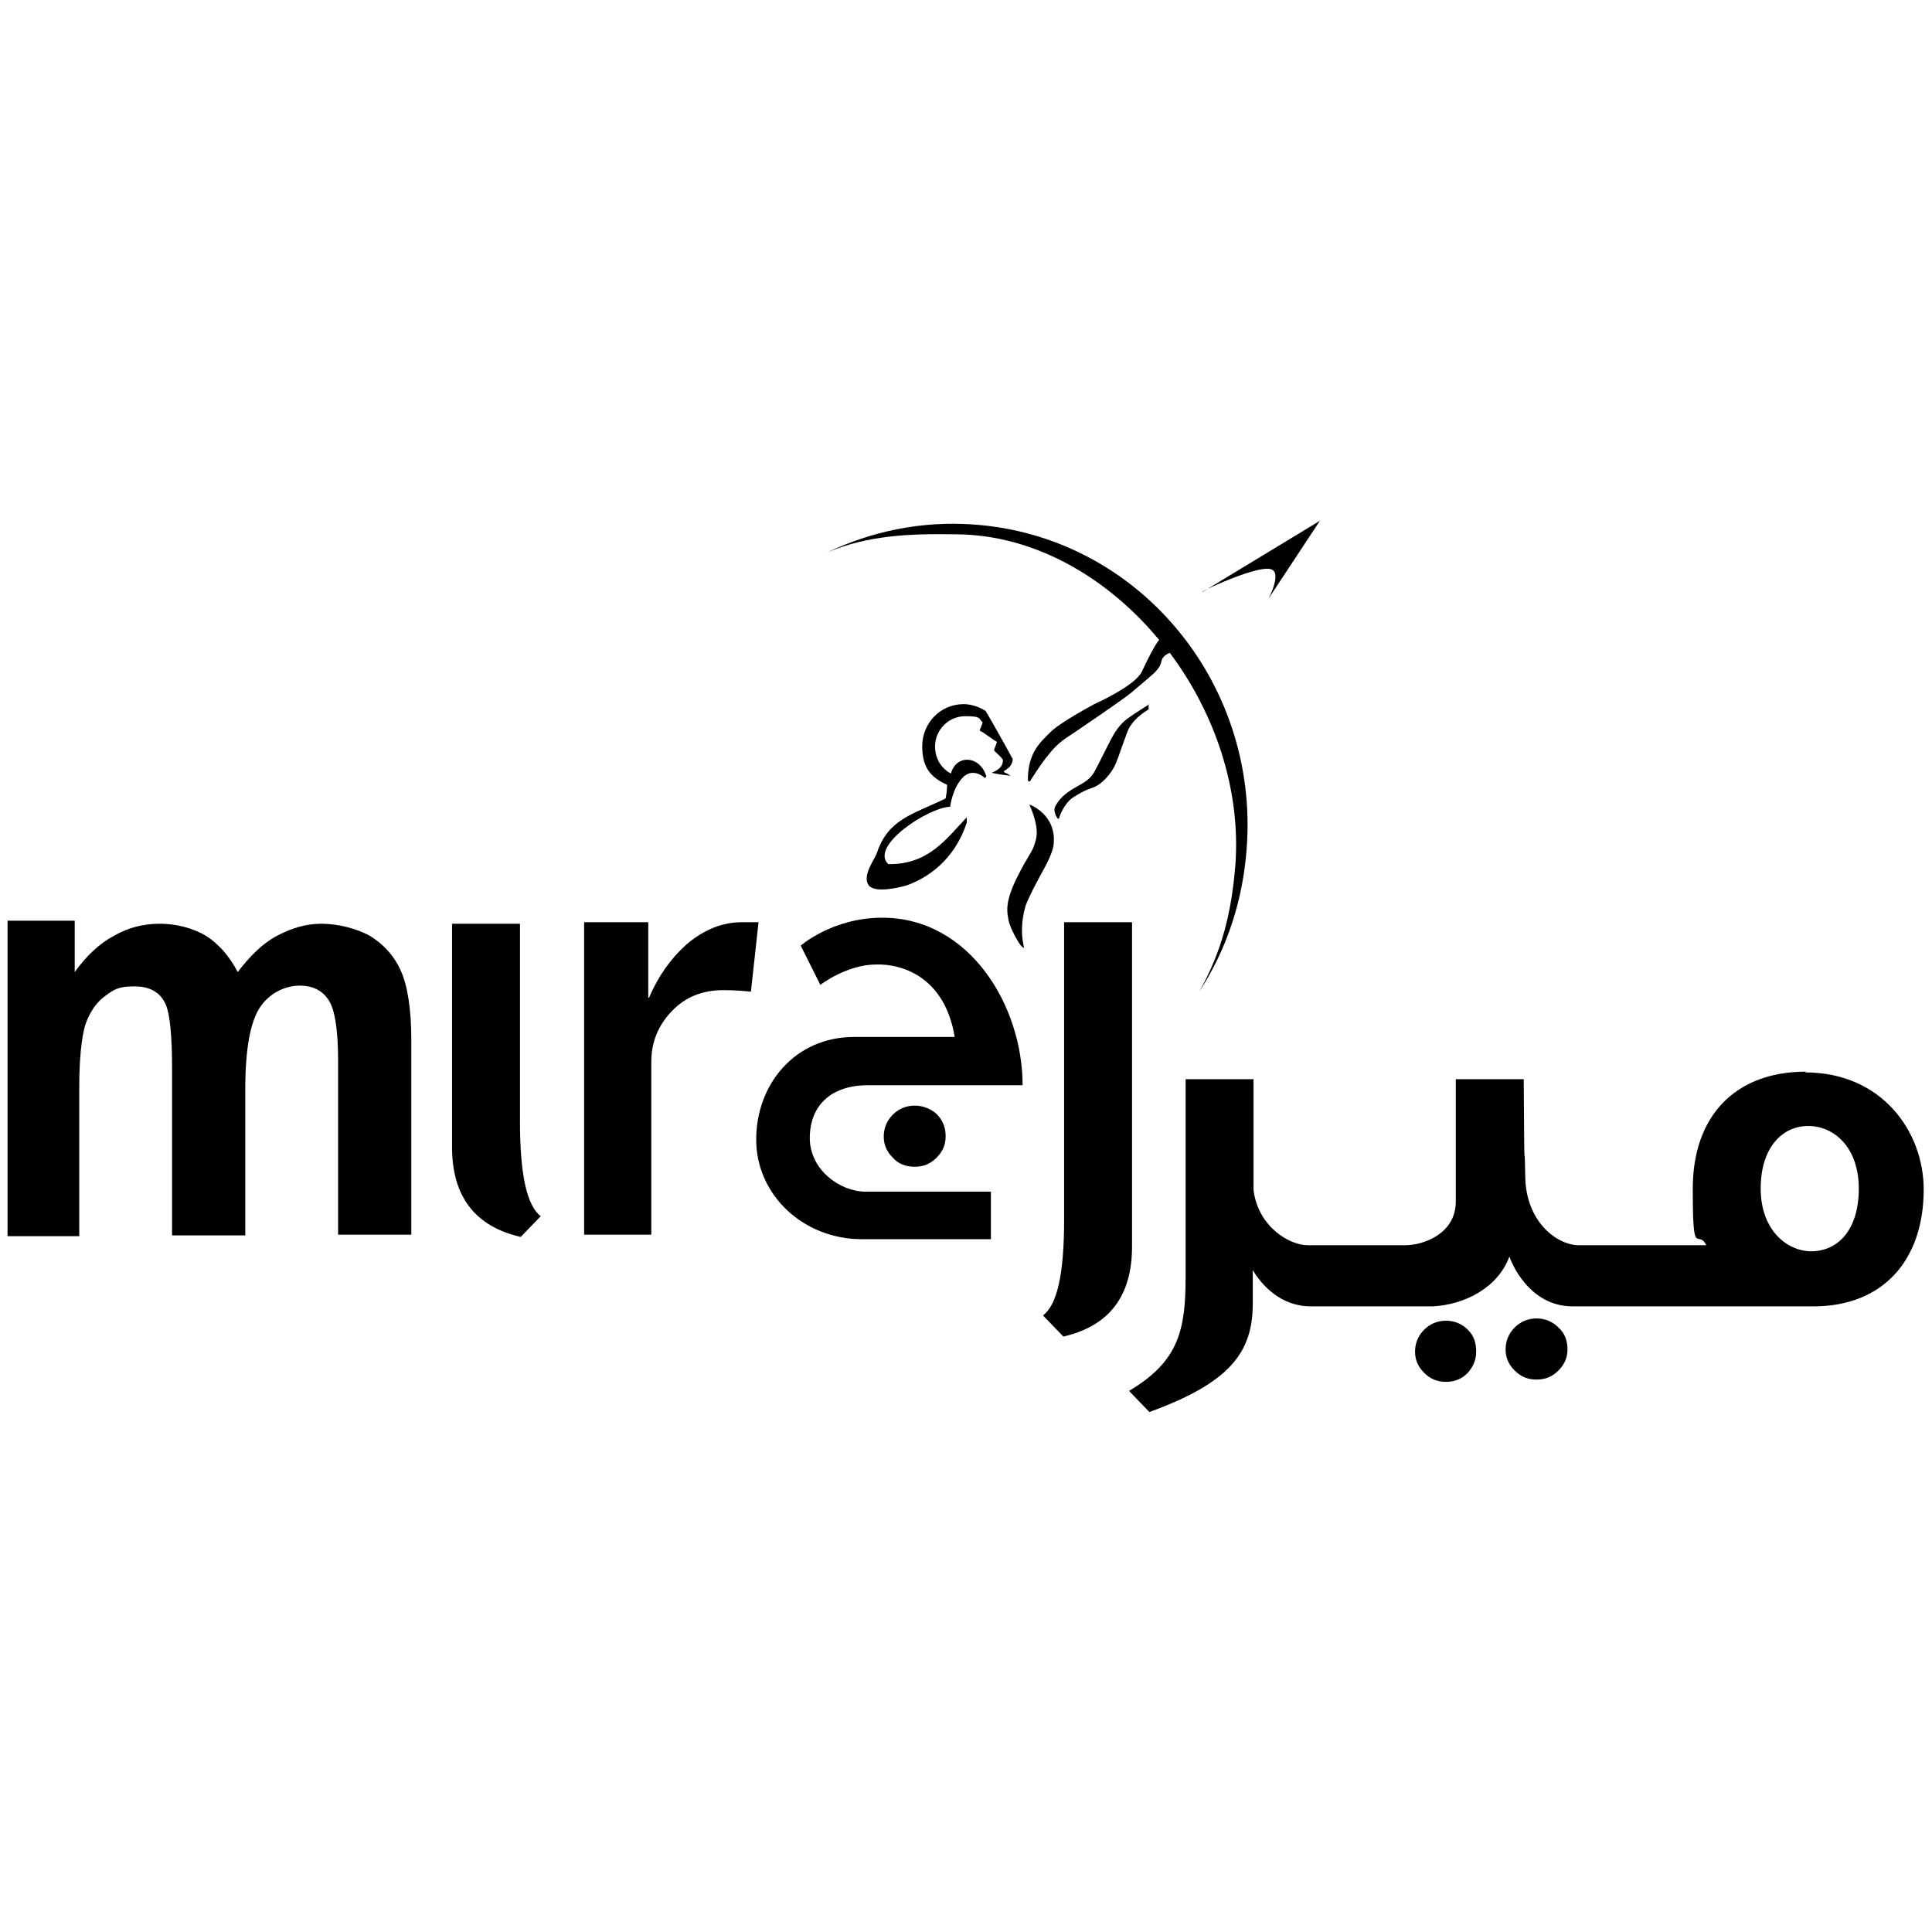 <svg width="256" height="256" viewBox="0 0 256 256" fill="none" xmlns="http://www.w3.org/2000/svg">
<path d="M71.7 161.1L69 163.9C62.9 162.5 59.9 158.5 59.9 152V122.4H68.9V148.6C68.9 155.6 69.8 159.8 71.7 161.2" fill="black"/>
<path d="M141 161.8V122.2H150V165.2C150 171.7 147 175.7 140.9 177.1L138.2 174.3C140.1 172.9 141 168.7 141 161.7" fill="black"/>
<path d="M100.5 122.3L99.5 131.4C98.5 131.3 97.3 131.2 95.8 131.2C93.1 131.2 90.8 132.1 89 134C87.2 135.9 86.3 138.1 86.3 140.7V163.6H77.4V122.2H85.9V132.2H86C87.2 129.4 88.8 127.1 90.9 125.2C93.2 123.2 95.7 122.2 98.3 122.2H100.5V122.3Z" fill="black"/>
<path d="M115 143.8C110 143.8 107.3 146.6 107.3 150.8C107.3 155 111.3 157.9 114.7 157.9H131.3V164.2H114.2C106.4 164.2 100.2 158.3 100.2 151C100.2 143.7 105.3 137.4 113.2 137.4H126.5C125.2 129.5 119.6 127.7 116.1 127.8C112.2 127.8 108.7 130.5 108.7 130.5L106.1 125.3C106.1 125.3 110.3 121.6 116.9 121.6C128.5 121.6 135.5 133.3 135.5 143.8H115Z" fill="black"/>
<path d="M125.3 150.6C125.3 151.7 124.9 152.6 124.1 153.4C123.3 154.2 122.4 154.6 121.2 154.6C120 154.6 119 154.2 118.3 153.4C117.5 152.6 117.1 151.7 117.1 150.6C117.1 149.5 117.5 148.5 118.3 147.7C119.1 146.9 120.1 146.5 121.2 146.5C122.3 146.5 123.3 146.9 124.1 147.6C124.9 148.4 125.3 149.4 125.3 150.5" fill="black"/>
<path d="M207.7 178.8C207.7 179.9 207.3 180.8 206.5 181.6C205.7 182.4 204.8 182.8 203.6 182.8C202.4 182.8 201.5 182.4 200.7 181.6C199.9 180.8 199.5 179.9 199.5 178.8C199.5 177.7 199.9 176.7 200.7 175.9C201.5 175.1 202.5 174.7 203.6 174.7C204.7 174.7 205.7 175.1 206.5 175.9C207.3 176.6 207.7 177.6 207.7 178.8Z" fill="black"/>
<path d="M195.6 179.1C195.6 180.2 195.2 181.1 194.5 181.9C193.7 182.7 192.8 183.1 191.6 183.1C190.4 183.1 189.5 182.7 188.7 181.9C187.9 181.1 187.5 180.2 187.5 179.1C187.5 178 187.9 177 188.7 176.2C189.5 175.4 190.5 175 191.6 175C192.7 175 193.7 175.4 194.5 176.2C195.3 177 195.6 177.9 195.6 179.1Z" fill="black"/>
<path d="M1 122H9.9V128.8C11.5 126.6 13.2 125 15.1 124C17 122.9 19 122.4 21.2 122.4C23.4 122.4 25.6 123 27.3 124C29 125.1 30.4 126.7 31.5 128.8C33.1 126.7 34.8 125 36.7 124C38.6 123 40.5 122.4 42.6 122.4C44.7 122.4 47.2 123 49 124C50.8 125.1 52.2 126.6 53.1 128.6C54 130.6 54.5 133.7 54.5 137.8V163.6H44.8V140.6C44.8 136.6 44.4 133.9 43.6 132.6C42.8 131.3 41.5 130.6 39.7 130.6C37.9 130.6 35.8 131.5 34.5 133.4C33.2 135.3 32.5 138.9 32.5 144.3V163.7H22.8V141.6C22.8 137.2 22.5 134.4 22 133.2C21.3 131.5 19.9 130.7 17.8 130.7C15.7 130.7 15.1 131.1 13.9 132C12.7 132.9 11.9 134.1 11.3 135.8C10.8 137.5 10.5 140.3 10.5 144.2V163.8H1V122.1V122Z" fill="black"/>
<path d="M240 165.8C236.8 165.8 233.3 163 233.3 157.5C233.3 152 236.2 149.2 239.6 149.2C243 149.2 246.3 152 246.3 157.5C246.3 163 243.5 165.8 240 165.8ZM239.3 142C229.9 142 224.3 147.9 224.3 157.5C224.3 167.1 224.9 162.7 226.1 165H209.2C206.4 165 202.2 162 202.1 155.9C202 149.2 202 159.2 201.9 143H192.9V159.2C192.9 163.5 188.6 165 186.2 165H173.3C170.8 165 166.7 162.5 166.1 157.7V143H157.1V169.2C157.1 176.2 156.2 180.4 149.6 184.3L152.3 187.1C163 183.2 166 179.2 166 172.7V168.3C167.2 170.3 169.7 173.1 173.7 173.1H189.8C194.1 172.9 198.5 170.6 200 166.5C200.2 167.1 202.5 173.1 208.4 173.1H240.3C249.4 173.1 254.9 167.1 254.9 157.6C254.9 150 249.4 142.1 239.2 142.1" fill="black"/>
<path d="M159.4 78.4L174.9 69L168.1 79.3C168.1 79.3 170 75.7 168.3 75.4C166.6 75 160.3 77.8 159.3 78.4" fill="black"/>
<path d="M129 69.5C122.1 69 115.5 70.4 109.6 73.2C115.1 70.9 120.5 70.7 126.8 70.8C137.2 70.9 146.8 76.6 153.6 84.8C153.4 85 152.8 85.8 151.3 89C150.4 90.9 145 93.3 145 93.3C145 93.3 140.5 95.7 139.2 97C137.9 98.3 136.2 99.7 136.2 103.3C136.2 103.3 136.2 103.7 136.5 103.5C136.5 103.5 137.9 101.2 139.1 99.8C140.2 98.4 141.4 97.7 142 97.3C142.6 96.9 149.1 92.5 150 91.7C150.9 90.9 152.9 89.3 153.2 88.9C153.5 88.5 153.7 88.4 153.9 87.6C154 87 154.7 86.6 155 86.5C161 94.5 164.4 104.6 163.7 114.5C163.2 120.9 161.9 126.1 158.9 131.4C162.5 125.9 164.7 119.4 165.2 112.3C166.8 90.2 150.6 71 129 69.5Z" fill="black"/>
<path d="M152.3 93.3C152.3 93.3 150.1 94.7 149.7 95C149.3 95.3 148.3 95.9 147.3 97.8C146.3 99.7 145.4 101.6 145.2 101.9C145 102.3 144.7 103 143.6 103.7C142.5 104.4 140.7 105.1 139.8 106.9C139.8 106.9 139.5 107.5 140.1 108.4C140.1 108.4 140.3 108.7 140.4 108.2C140.6 107.6 141.2 106.4 142 105.8C142 105.8 143.4 104.8 144.7 104.4C146 104 147.2 102.5 147.7 101.5C148.2 100.5 149.3 96.9 149.7 96.3C150.1 95.7 150.7 94.9 152.2 94V93.3H152.3Z" fill="black"/>
<path d="M136.4 106.6C136.4 106.6 140.1 107.9 139.6 112C139.6 112 139.5 113 138.4 115C137.3 117 136.3 118.9 135.9 120C135.6 121.1 135.1 123.1 135.7 125.6C135.7 125.6 135.5 125.6 135.2 125.2C134.7 124.5 133.7 122.7 133.6 121.7C133.4 120.7 133.2 119.3 134.9 116C136.2 113.4 136.8 112.9 137.1 111.8C137.5 110.7 137.6 109.4 136.4 106.6Z" fill="black"/>
<path d="M133 102.2C133.6 101.8 134.1 101.5 134.2 100.6C133.9 100 131.1 95 130.6 94.2C129.8 93.7 128.7 93.3 127.7 93.3C124.6 93.3 122.2 95.8 122.2 98.9C122.2 102 123.6 103.1 125.5 104C125.5 104.6 125.4 105.3 125.3 105.8C121 107.9 117.7 108.5 116.2 113C115.9 113.9 114.2 116 115.1 117.3C115.9 118.4 119.2 117.6 120.2 117.3C124 115.9 126.8 113 128.1 109V108.3C125.5 111 123.1 114.6 117.7 114.5C115.2 112.1 123 107 125.9 106.9C125.9 106.9 126.2 104.3 127.7 102.9C128.7 102 129.9 102.5 130.5 103.1L130.7 102.9C129.9 100.1 126.7 99.9 126 102.5C124.7 101.8 123.9 100.5 123.9 98.9C123.9 96.7 125.7 94.9 127.9 94.9C130.1 94.9 129.6 95.2 130.2 95.7C130.1 96.1 130 96.3 129.8 96.8C130.6 97.2 131.5 98 132.1 98.3C132 98.7 131.8 99.1 131.7 99.4C132 99.8 132.6 100.2 132.9 100.7C132.9 101.7 132.1 102.1 131.4 102.4C132.3 102.6 133.1 102.7 133.9 102.8C133.6 102.6 133.5 102.5 133.2 102.4C133.2 102.4 133.1 102.4 133 102.2Z" fill="black"/>
</svg>
